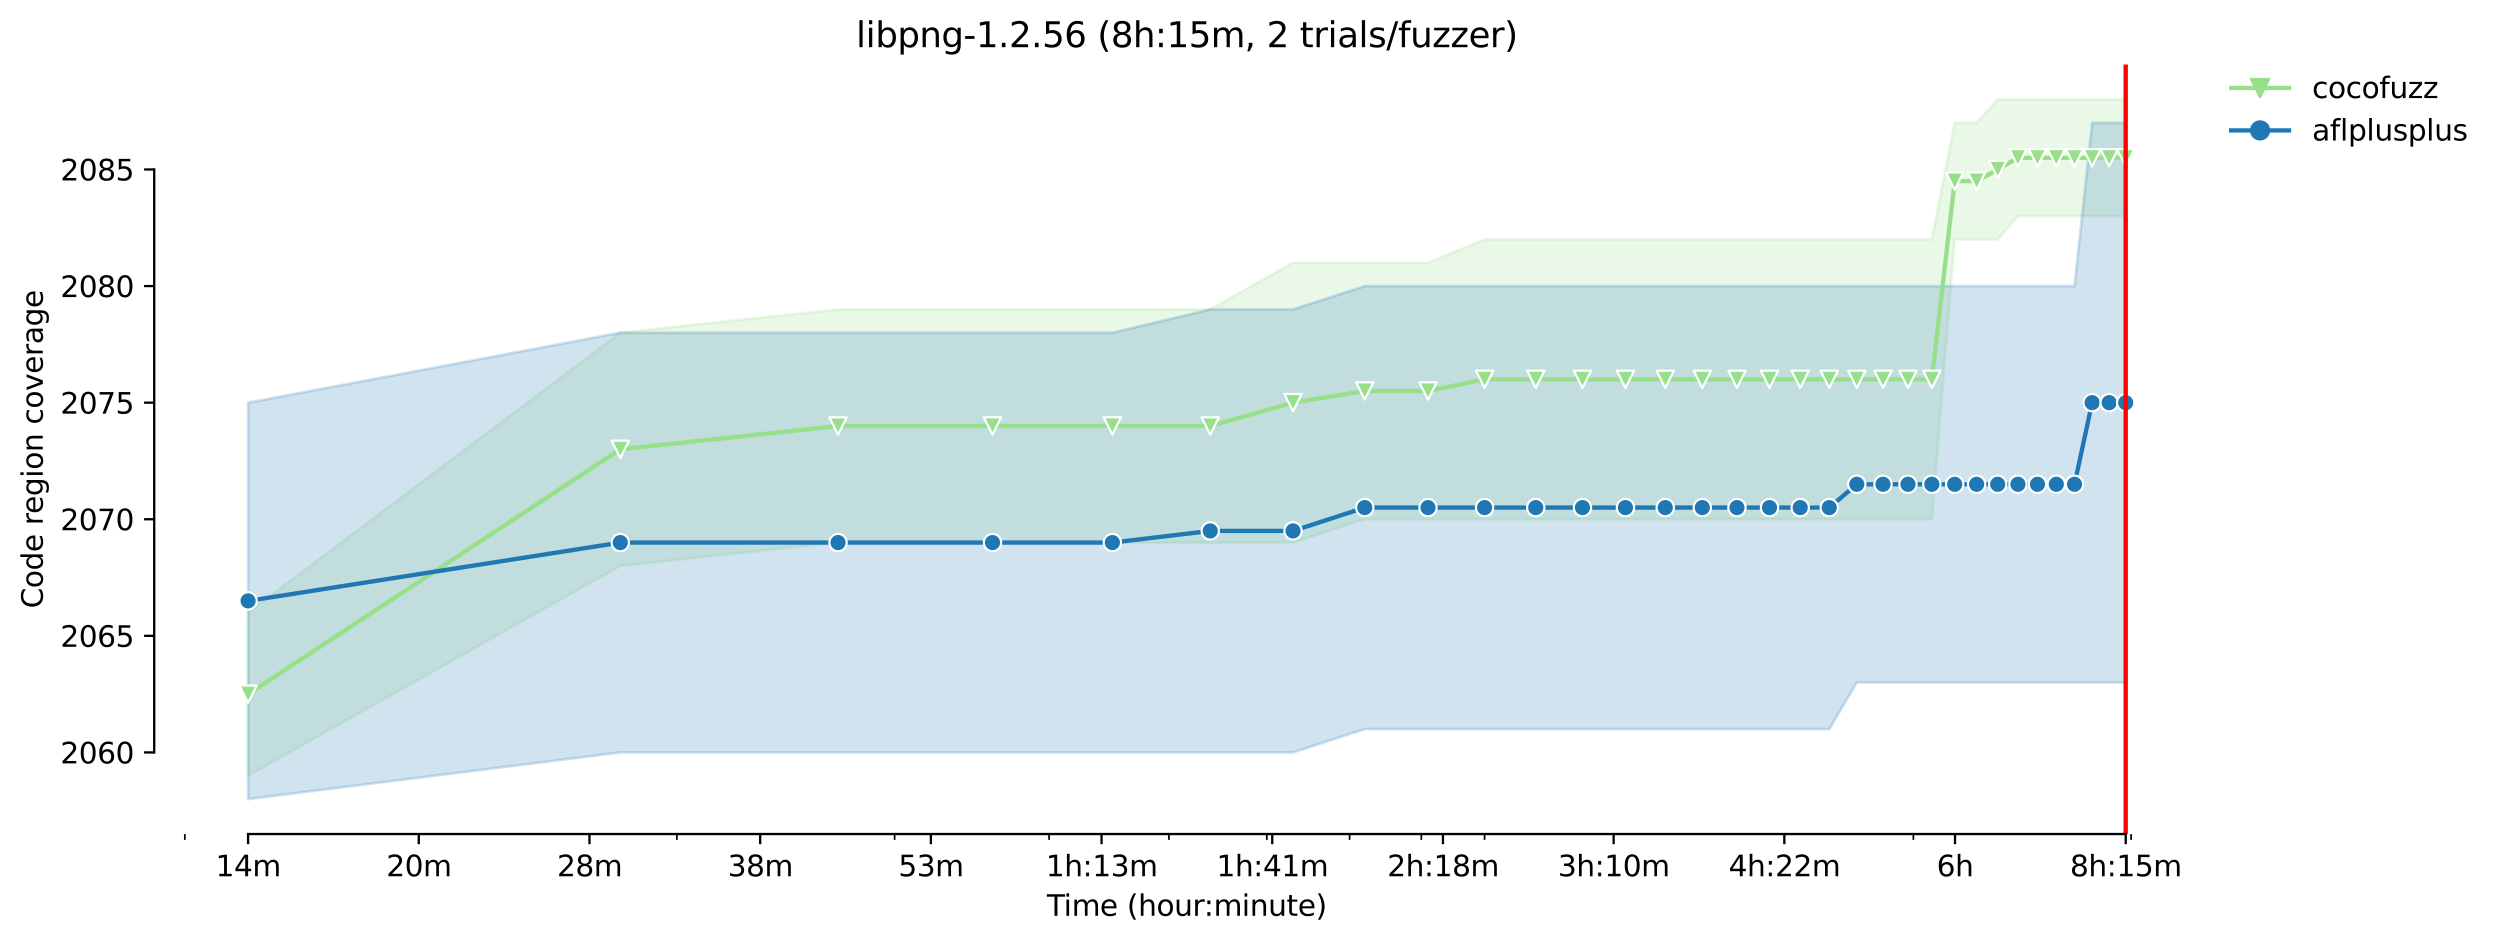 <?xml version="1.0" encoding="utf-8" standalone="no"?>
<!DOCTYPE svg PUBLIC "-//W3C//DTD SVG 1.1//EN"
  "http://www.w3.org/Graphics/SVG/1.1/DTD/svg11.dtd">
<svg height="325.986pt" version="1.1" viewBox="0 0 864.542 325.986" width="864.542pt" xmlns="http://www.w3.org/2000/svg" xmlns:xlink="http://www.w3.org/1999/xlink">
 <defs>
  <style type="text/css">*{stroke-linecap:butt;stroke-linejoin:round;}</style>
 </defs>
 <g id="figure_1">
  <g id="patch_1">
   <path d="M 0 325.986 
L 864.542 325.986 
L 864.542 0 
L 0 0 
z
" style="fill:#ffffff;"/>
  </g>
  <g id="axes_1">
   <g id="patch_2">
    <path d="M 53.328 288.43 
L 767.568 288.43 
L 767.568 22.318 
L 53.328 22.318 
z
" style="fill:#ffffff;"/>
   </g>
   <g id="PolyCollection_1">
    <defs>
     <path d="M 85.794 -114.164 
L 85.794 -57.716 
L 214.513 -130.292 
L 289.808 -138.356 
L 343.231 -138.356 
L 384.67 -138.356 
L 418.527 -138.356 
L 447.153 -138.356 
L 471.95 -146.42 
L 493.823 -146.42 
L 513.389 -146.42 
L 531.088 -146.42 
L 547.246 -146.42 
L 562.11 -146.42 
L 575.872 -146.42 
L 588.684 -146.42 
L 600.669 -146.42 
L 611.927 -146.42 
L 622.542 -146.42 
L 632.582 -146.42 
L 642.108 -146.42 
L 651.168 -146.42 
L 659.807 -146.42 
L 668.062 -146.42 
L 675.965 -243.188 
L 683.546 -243.188 
L 690.829 -243.188 
L 697.838 -251.252 
L 704.591 -251.252 
L 711.108 -251.252 
L 717.403 -251.252 
L 723.493 -251.252 
L 729.388 -251.252 
L 735.103 -251.252 
L 735.103 -291.572 
L 735.103 -291.572 
L 729.388 -291.572 
L 723.493 -291.572 
L 717.403 -291.572 
L 711.108 -291.572 
L 704.591 -291.572 
L 697.838 -291.572 
L 690.829 -291.572 
L 683.546 -283.508 
L 675.965 -283.508 
L 668.062 -243.188 
L 659.807 -243.188 
L 651.168 -243.188 
L 642.108 -243.188 
L 632.582 -243.188 
L 622.542 -243.188 
L 611.927 -243.188 
L 600.669 -243.188 
L 588.684 -243.188 
L 575.872 -243.188 
L 562.11 -243.188 
L 547.246 -243.188 
L 531.088 -243.188 
L 513.389 -243.188 
L 493.823 -235.124 
L 471.95 -235.124 
L 447.153 -235.124 
L 418.527 -218.996 
L 384.67 -218.996 
L 343.231 -218.996 
L 289.808 -218.996 
L 214.513 -210.932 
L 85.794 -114.164 
z
" id="md23a51a4b1" style="stroke:#98df8a;stroke-opacity:0.2;"/>
    </defs>
    <g clip-path="url(#p4fa7acc2ae)">
     <use style="fill:#98df8a;fill-opacity:0.2;stroke:#98df8a;stroke-opacity:0.2;" x="0" xlink:href="#md23a51a4b1" y="325.986"/>
    </g>
   </g>
   <g id="PolyCollection_2">
    <defs>
     <path d="M 85.794 -186.74 
L 85.794 -49.652 
L 214.513 -65.78 
L 289.808 -65.78 
L 343.231 -65.78 
L 384.67 -65.78 
L 418.527 -65.78 
L 447.153 -65.78 
L 471.95 -73.844 
L 493.823 -73.844 
L 513.389 -73.844 
L 531.088 -73.844 
L 547.246 -73.844 
L 562.11 -73.844 
L 575.872 -73.844 
L 588.684 -73.844 
L 600.669 -73.844 
L 611.927 -73.844 
L 622.542 -73.844 
L 632.582 -73.844 
L 642.108 -89.972 
L 651.168 -89.972 
L 659.807 -89.972 
L 668.062 -89.972 
L 675.965 -89.972 
L 683.546 -89.972 
L 690.829 -89.972 
L 697.838 -89.972 
L 704.591 -89.972 
L 711.108 -89.972 
L 717.403 -89.972 
L 723.493 -89.972 
L 729.388 -89.972 
L 735.103 -89.972 
L 735.103 -283.508 
L 735.103 -283.508 
L 729.388 -283.508 
L 723.493 -283.508 
L 717.403 -227.06 
L 711.108 -227.06 
L 704.591 -227.06 
L 697.838 -227.06 
L 690.829 -227.06 
L 683.546 -227.06 
L 675.965 -227.06 
L 668.062 -227.06 
L 659.807 -227.06 
L 651.168 -227.06 
L 642.108 -227.06 
L 632.582 -227.06 
L 622.542 -227.06 
L 611.927 -227.06 
L 600.669 -227.06 
L 588.684 -227.06 
L 575.872 -227.06 
L 562.11 -227.06 
L 547.246 -227.06 
L 531.088 -227.06 
L 513.389 -227.06 
L 493.823 -227.06 
L 471.95 -227.06 
L 447.153 -218.996 
L 418.527 -218.996 
L 384.67 -210.932 
L 343.231 -210.932 
L 289.808 -210.932 
L 214.513 -210.932 
L 85.794 -186.74 
z
" id="mbd2e41eb42" style="stroke:#1f77b4;stroke-opacity:0.2;"/>
    </defs>
    <g clip-path="url(#p4fa7acc2ae)">
     <use style="fill:#1f77b4;fill-opacity:0.2;stroke:#1f77b4;stroke-opacity:0.2;" x="0" xlink:href="#mbd2e41eb42" y="325.986"/>
    </g>
   </g>
   <g id="matplotlib.axis_1">
    <g id="xtick_1">
     <g id="line2d_1">
      <defs>
       <path d="M 0 0 
L 0 3.5 
" id="m87f5455e2f" style="stroke:#000000;stroke-width:0.8;"/>
      </defs>
      <g>
       <use style="stroke:#000000;stroke-width:0.8;" x="85.794" xlink:href="#m87f5455e2f" y="288.43"/>
      </g>
     </g>
     <g id="text_1">
      <!-- 14m -->
      <g transform="translate(74.561 303.029)scale(0.1 -0.1)">
       <defs>
        <path d="M 794 531 
L 1825 531 
L 1825 4091 
L 703 3866 
L 703 4441 
L 1819 4666 
L 2450 4666 
L 2450 531 
L 3481 531 
L 3481 0 
L 794 0 
L 794 531 
z
" id="DejaVuSans-31" transform="scale(0.016)"/>
        <path d="M 2419 4116 
L 825 1625 
L 2419 1625 
L 2419 4116 
z
M 2253 4666 
L 3047 4666 
L 3047 1625 
L 3713 1625 
L 3713 1100 
L 3047 1100 
L 3047 0 
L 2419 0 
L 2419 1100 
L 313 1100 
L 313 1709 
L 2253 4666 
z
" id="DejaVuSans-34" transform="scale(0.016)"/>
        <path d="M 3328 2828 
Q 3544 3216 3844 3400 
Q 4144 3584 4550 3584 
Q 5097 3584 5394 3201 
Q 5691 2819 5691 2113 
L 5691 0 
L 5113 0 
L 5113 2094 
Q 5113 2597 4934 2840 
Q 4756 3084 4391 3084 
Q 3944 3084 3684 2787 
Q 3425 2491 3425 1978 
L 3425 0 
L 2847 0 
L 2847 2094 
Q 2847 2600 2669 2842 
Q 2491 3084 2119 3084 
Q 1678 3084 1418 2786 
Q 1159 2488 1159 1978 
L 1159 0 
L 581 0 
L 581 3500 
L 1159 3500 
L 1159 2956 
Q 1356 3278 1631 3431 
Q 1906 3584 2284 3584 
Q 2666 3584 2933 3390 
Q 3200 3197 3328 2828 
z
" id="DejaVuSans-6d" transform="scale(0.016)"/>
       </defs>
       <use xlink:href="#DejaVuSans-31"/>
       <use x="63.623" xlink:href="#DejaVuSans-34"/>
       <use x="127.246" xlink:href="#DejaVuSans-6d"/>
      </g>
     </g>
    </g>
    <g id="xtick_2">
     <g id="line2d_2">
      <g>
       <use style="stroke:#000000;stroke-width:0.8;" x="144.822" xlink:href="#m87f5455e2f" y="288.43"/>
      </g>
     </g>
     <g id="text_2">
      <!-- 20m -->
      <g transform="translate(133.589 303.029)scale(0.1 -0.1)">
       <defs>
        <path d="M 1228 531 
L 3431 531 
L 3431 0 
L 469 0 
L 469 531 
Q 828 903 1448 1529 
Q 2069 2156 2228 2338 
Q 2531 2678 2651 2914 
Q 2772 3150 2772 3378 
Q 2772 3750 2511 3984 
Q 2250 4219 1831 4219 
Q 1534 4219 1204 4116 
Q 875 4013 500 3803 
L 500 4441 
Q 881 4594 1212 4672 
Q 1544 4750 1819 4750 
Q 2544 4750 2975 4387 
Q 3406 4025 3406 3419 
Q 3406 3131 3298 2873 
Q 3191 2616 2906 2266 
Q 2828 2175 2409 1742 
Q 1991 1309 1228 531 
z
" id="DejaVuSans-32" transform="scale(0.016)"/>
        <path d="M 2034 4250 
Q 1547 4250 1301 3770 
Q 1056 3291 1056 2328 
Q 1056 1369 1301 889 
Q 1547 409 2034 409 
Q 2525 409 2770 889 
Q 3016 1369 3016 2328 
Q 3016 3291 2770 3770 
Q 2525 4250 2034 4250 
z
M 2034 4750 
Q 2819 4750 3233 4129 
Q 3647 3509 3647 2328 
Q 3647 1150 3233 529 
Q 2819 -91 2034 -91 
Q 1250 -91 836 529 
Q 422 1150 422 2328 
Q 422 3509 836 4129 
Q 1250 4750 2034 4750 
z
" id="DejaVuSans-30" transform="scale(0.016)"/>
       </defs>
       <use xlink:href="#DejaVuSans-32"/>
       <use x="63.623" xlink:href="#DejaVuSans-30"/>
       <use x="127.246" xlink:href="#DejaVuSans-6d"/>
      </g>
     </g>
    </g>
    <g id="xtick_3">
     <g id="line2d_3">
      <g>
       <use style="stroke:#000000;stroke-width:0.8;" x="203.851" xlink:href="#m87f5455e2f" y="288.43"/>
      </g>
     </g>
     <g id="text_3">
      <!-- 28m -->
      <g transform="translate(192.618 303.029)scale(0.1 -0.1)">
       <defs>
        <path d="M 2034 2216 
Q 1584 2216 1326 1975 
Q 1069 1734 1069 1313 
Q 1069 891 1326 650 
Q 1584 409 2034 409 
Q 2484 409 2743 651 
Q 3003 894 3003 1313 
Q 3003 1734 2745 1975 
Q 2488 2216 2034 2216 
z
M 1403 2484 
Q 997 2584 770 2862 
Q 544 3141 544 3541 
Q 544 4100 942 4425 
Q 1341 4750 2034 4750 
Q 2731 4750 3128 4425 
Q 3525 4100 3525 3541 
Q 3525 3141 3298 2862 
Q 3072 2584 2669 2484 
Q 3125 2378 3379 2068 
Q 3634 1759 3634 1313 
Q 3634 634 3220 271 
Q 2806 -91 2034 -91 
Q 1263 -91 848 271 
Q 434 634 434 1313 
Q 434 1759 690 2068 
Q 947 2378 1403 2484 
z
M 1172 3481 
Q 1172 3119 1398 2916 
Q 1625 2713 2034 2713 
Q 2441 2713 2670 2916 
Q 2900 3119 2900 3481 
Q 2900 3844 2670 4047 
Q 2441 4250 2034 4250 
Q 1625 4250 1398 4047 
Q 1172 3844 1172 3481 
z
" id="DejaVuSans-38" transform="scale(0.016)"/>
       </defs>
       <use xlink:href="#DejaVuSans-32"/>
       <use x="63.623" xlink:href="#DejaVuSans-38"/>
       <use x="127.246" xlink:href="#DejaVuSans-6d"/>
      </g>
     </g>
    </g>
    <g id="xtick_4">
     <g id="line2d_4">
      <g>
       <use style="stroke:#000000;stroke-width:0.8;" x="262.88" xlink:href="#m87f5455e2f" y="288.43"/>
      </g>
     </g>
     <g id="text_4">
      <!-- 38m -->
      <g transform="translate(251.647 303.029)scale(0.1 -0.1)">
       <defs>
        <path d="M 2597 2516 
Q 3050 2419 3304 2112 
Q 3559 1806 3559 1356 
Q 3559 666 3084 287 
Q 2609 -91 1734 -91 
Q 1441 -91 1130 -33 
Q 819 25 488 141 
L 488 750 
Q 750 597 1062 519 
Q 1375 441 1716 441 
Q 2309 441 2620 675 
Q 2931 909 2931 1356 
Q 2931 1769 2642 2001 
Q 2353 2234 1838 2234 
L 1294 2234 
L 1294 2753 
L 1863 2753 
Q 2328 2753 2575 2939 
Q 2822 3125 2822 3475 
Q 2822 3834 2567 4026 
Q 2313 4219 1838 4219 
Q 1578 4219 1281 4162 
Q 984 4106 628 3988 
L 628 4550 
Q 988 4650 1302 4700 
Q 1616 4750 1894 4750 
Q 2613 4750 3031 4423 
Q 3450 4097 3450 3541 
Q 3450 3153 3228 2886 
Q 3006 2619 2597 2516 
z
" id="DejaVuSans-33" transform="scale(0.016)"/>
       </defs>
       <use xlink:href="#DejaVuSans-33"/>
       <use x="63.623" xlink:href="#DejaVuSans-38"/>
       <use x="127.246" xlink:href="#DejaVuSans-6d"/>
      </g>
     </g>
    </g>
    <g id="xtick_5">
     <g id="line2d_5">
      <g>
       <use style="stroke:#000000;stroke-width:0.8;" x="321.908" xlink:href="#m87f5455e2f" y="288.43"/>
      </g>
     </g>
     <g id="text_5">
      <!-- 53m -->
      <g transform="translate(310.675 303.029)scale(0.1 -0.1)">
       <defs>
        <path d="M 691 4666 
L 3169 4666 
L 3169 4134 
L 1269 4134 
L 1269 2991 
Q 1406 3038 1543 3061 
Q 1681 3084 1819 3084 
Q 2600 3084 3056 2656 
Q 3513 2228 3513 1497 
Q 3513 744 3044 326 
Q 2575 -91 1722 -91 
Q 1428 -91 1123 -41 
Q 819 9 494 109 
L 494 744 
Q 775 591 1075 516 
Q 1375 441 1709 441 
Q 2250 441 2565 725 
Q 2881 1009 2881 1497 
Q 2881 1984 2565 2268 
Q 2250 2553 1709 2553 
Q 1456 2553 1204 2497 
Q 953 2441 691 2322 
L 691 4666 
z
" id="DejaVuSans-35" transform="scale(0.016)"/>
       </defs>
       <use xlink:href="#DejaVuSans-35"/>
       <use x="63.623" xlink:href="#DejaVuSans-33"/>
       <use x="127.246" xlink:href="#DejaVuSans-6d"/>
      </g>
     </g>
    </g>
    <g id="xtick_6">
     <g id="line2d_6">
      <g>
       <use style="stroke:#000000;stroke-width:0.8;" x="380.937" xlink:href="#m87f5455e2f" y="288.43"/>
      </g>
     </g>
     <g id="text_6">
      <!-- 1h:13m -->
      <g transform="translate(361.67 303.029)scale(0.1 -0.1)">
       <defs>
        <path d="M 3513 2113 
L 3513 0 
L 2938 0 
L 2938 2094 
Q 2938 2591 2744 2837 
Q 2550 3084 2163 3084 
Q 1697 3084 1428 2787 
Q 1159 2491 1159 1978 
L 1159 0 
L 581 0 
L 581 4863 
L 1159 4863 
L 1159 2956 
Q 1366 3272 1645 3428 
Q 1925 3584 2291 3584 
Q 2894 3584 3203 3211 
Q 3513 2838 3513 2113 
z
" id="DejaVuSans-68" transform="scale(0.016)"/>
        <path d="M 750 794 
L 1409 794 
L 1409 0 
L 750 0 
L 750 794 
z
M 750 3309 
L 1409 3309 
L 1409 2516 
L 750 2516 
L 750 3309 
z
" id="DejaVuSans-3a" transform="scale(0.016)"/>
       </defs>
       <use xlink:href="#DejaVuSans-31"/>
       <use x="63.623" xlink:href="#DejaVuSans-68"/>
       <use x="127.002" xlink:href="#DejaVuSans-3a"/>
       <use x="160.693" xlink:href="#DejaVuSans-31"/>
       <use x="224.316" xlink:href="#DejaVuSans-33"/>
       <use x="287.939" xlink:href="#DejaVuSans-6d"/>
      </g>
     </g>
    </g>
    <g id="xtick_7">
     <g id="line2d_7">
      <g>
       <use style="stroke:#000000;stroke-width:0.8;" x="439.966" xlink:href="#m87f5455e2f" y="288.43"/>
      </g>
     </g>
     <g id="text_7">
      <!-- 1h:41m -->
      <g transform="translate(420.698 303.029)scale(0.1 -0.1)">
       <use xlink:href="#DejaVuSans-31"/>
       <use x="63.623" xlink:href="#DejaVuSans-68"/>
       <use x="127.002" xlink:href="#DejaVuSans-3a"/>
       <use x="160.693" xlink:href="#DejaVuSans-34"/>
       <use x="224.316" xlink:href="#DejaVuSans-31"/>
       <use x="287.939" xlink:href="#DejaVuSans-6d"/>
      </g>
     </g>
    </g>
    <g id="xtick_8">
     <g id="line2d_8">
      <g>
       <use style="stroke:#000000;stroke-width:0.8;" x="498.994" xlink:href="#m87f5455e2f" y="288.43"/>
      </g>
     </g>
     <g id="text_8">
      <!-- 2h:18m -->
      <g transform="translate(479.727 303.029)scale(0.1 -0.1)">
       <use xlink:href="#DejaVuSans-32"/>
       <use x="63.623" xlink:href="#DejaVuSans-68"/>
       <use x="127.002" xlink:href="#DejaVuSans-3a"/>
       <use x="160.693" xlink:href="#DejaVuSans-31"/>
       <use x="224.316" xlink:href="#DejaVuSans-38"/>
       <use x="287.939" xlink:href="#DejaVuSans-6d"/>
      </g>
     </g>
    </g>
    <g id="xtick_9">
     <g id="line2d_9">
      <g>
       <use style="stroke:#000000;stroke-width:0.8;" x="558.023" xlink:href="#m87f5455e2f" y="288.43"/>
      </g>
     </g>
     <g id="text_9">
      <!-- 3h:10m -->
      <g transform="translate(538.756 303.029)scale(0.1 -0.1)">
       <use xlink:href="#DejaVuSans-33"/>
       <use x="63.623" xlink:href="#DejaVuSans-68"/>
       <use x="127.002" xlink:href="#DejaVuSans-3a"/>
       <use x="160.693" xlink:href="#DejaVuSans-31"/>
       <use x="224.316" xlink:href="#DejaVuSans-30"/>
       <use x="287.939" xlink:href="#DejaVuSans-6d"/>
      </g>
     </g>
    </g>
    <g id="xtick_10">
     <g id="line2d_10">
      <g>
       <use style="stroke:#000000;stroke-width:0.8;" x="617.052" xlink:href="#m87f5455e2f" y="288.43"/>
      </g>
     </g>
     <g id="text_10">
      <!-- 4h:22m -->
      <g transform="translate(597.784 303.029)scale(0.1 -0.1)">
       <use xlink:href="#DejaVuSans-34"/>
       <use x="63.623" xlink:href="#DejaVuSans-68"/>
       <use x="127.002" xlink:href="#DejaVuSans-3a"/>
       <use x="160.693" xlink:href="#DejaVuSans-32"/>
       <use x="224.316" xlink:href="#DejaVuSans-32"/>
       <use x="287.939" xlink:href="#DejaVuSans-6d"/>
      </g>
     </g>
    </g>
    <g id="xtick_11">
     <g id="line2d_11">
      <g>
       <use style="stroke:#000000;stroke-width:0.8;" x="676.08" xlink:href="#m87f5455e2f" y="288.43"/>
      </g>
     </g>
     <g id="text_11">
      <!-- 6h -->
      <g transform="translate(669.73 303.029)scale(0.1 -0.1)">
       <defs>
        <path d="M 2113 2584 
Q 1688 2584 1439 2293 
Q 1191 2003 1191 1497 
Q 1191 994 1439 701 
Q 1688 409 2113 409 
Q 2538 409 2786 701 
Q 3034 994 3034 1497 
Q 3034 2003 2786 2293 
Q 2538 2584 2113 2584 
z
M 3366 4563 
L 3366 3988 
Q 3128 4100 2886 4159 
Q 2644 4219 2406 4219 
Q 1781 4219 1451 3797 
Q 1122 3375 1075 2522 
Q 1259 2794 1537 2939 
Q 1816 3084 2150 3084 
Q 2853 3084 3261 2657 
Q 3669 2231 3669 1497 
Q 3669 778 3244 343 
Q 2819 -91 2113 -91 
Q 1303 -91 875 529 
Q 447 1150 447 2328 
Q 447 3434 972 4092 
Q 1497 4750 2381 4750 
Q 2619 4750 2861 4703 
Q 3103 4656 3366 4563 
z
" id="DejaVuSans-36" transform="scale(0.016)"/>
       </defs>
       <use xlink:href="#DejaVuSans-36"/>
       <use x="63.623" xlink:href="#DejaVuSans-68"/>
      </g>
     </g>
    </g>
    <g id="xtick_12">
     <g id="line2d_12">
      <g>
       <use style="stroke:#000000;stroke-width:0.8;" x="735.109" xlink:href="#m87f5455e2f" y="288.43"/>
      </g>
     </g>
     <g id="text_12">
      <!-- 8h:15m -->
      <g transform="translate(715.842 303.029)scale(0.1 -0.1)">
       <use xlink:href="#DejaVuSans-38"/>
       <use x="63.623" xlink:href="#DejaVuSans-68"/>
       <use x="127.002" xlink:href="#DejaVuSans-3a"/>
       <use x="160.693" xlink:href="#DejaVuSans-31"/>
       <use x="224.316" xlink:href="#DejaVuSans-35"/>
       <use x="287.939" xlink:href="#DejaVuSans-6d"/>
      </g>
     </g>
    </g>
    <g id="xtick_13">
     <g id="line2d_13">
      <defs>
       <path d="M 0 0 
L 0 2 
" id="m8e99a8e558" style="stroke:#000000;stroke-width:0.6;"/>
      </defs>
      <g>
       <use style="stroke:#000000;stroke-width:0.6;" x="63.921" xlink:href="#m8e99a8e558" y="288.43"/>
      </g>
     </g>
    </g>
    <g id="xtick_14">
     <g id="line2d_14">
      <g>
       <use style="stroke:#000000;stroke-width:0.6;" x="234.078" xlink:href="#m8e99a8e558" y="288.43"/>
      </g>
     </g>
    </g>
    <g id="xtick_15">
     <g id="line2d_15">
      <g>
       <use style="stroke:#000000;stroke-width:0.6;" x="309.374" xlink:href="#m8e99a8e558" y="288.43"/>
      </g>
     </g>
    </g>
    <g id="xtick_16">
     <g id="line2d_16">
      <g>
       <use style="stroke:#000000;stroke-width:0.6;" x="362.797" xlink:href="#m8e99a8e558" y="288.43"/>
      </g>
     </g>
    </g>
    <g id="xtick_17">
     <g id="line2d_17">
      <g>
       <use style="stroke:#000000;stroke-width:0.6;" x="404.235" xlink:href="#m8e99a8e558" y="288.43"/>
      </g>
     </g>
    </g>
    <g id="xtick_18">
     <g id="line2d_18">
      <g>
       <use style="stroke:#000000;stroke-width:0.6;" x="438.093" xlink:href="#m8e99a8e558" y="288.43"/>
      </g>
     </g>
    </g>
    <g id="xtick_19">
     <g id="line2d_19">
      <g>
       <use style="stroke:#000000;stroke-width:0.6;" x="466.719" xlink:href="#m8e99a8e558" y="288.43"/>
      </g>
     </g>
    </g>
    <g id="xtick_20">
     <g id="line2d_20">
      <g>
       <use style="stroke:#000000;stroke-width:0.6;" x="491.516" xlink:href="#m8e99a8e558" y="288.43"/>
      </g>
     </g>
    </g>
    <g id="xtick_21">
     <g id="line2d_21">
      <g>
       <use style="stroke:#000000;stroke-width:0.6;" x="513.389" xlink:href="#m8e99a8e558" y="288.43"/>
      </g>
     </g>
    </g>
    <g id="xtick_22">
     <g id="line2d_22">
      <g>
       <use style="stroke:#000000;stroke-width:0.6;" x="661.673" xlink:href="#m8e99a8e558" y="288.43"/>
      </g>
     </g>
    </g>
    <g id="xtick_23">
     <g id="line2d_23">
      <g>
       <use style="stroke:#000000;stroke-width:0.6;" x="736.969" xlink:href="#m8e99a8e558" y="288.43"/>
      </g>
     </g>
    </g>
    <g id="text_13">
     <!-- Time (hour:minute) -->
     <g transform="translate(362.041 316.707)scale(0.1 -0.1)">
      <defs>
       <path d="M -19 4666 
L 3928 4666 
L 3928 4134 
L 2272 4134 
L 2272 0 
L 1638 0 
L 1638 4134 
L -19 4134 
L -19 4666 
z
" id="DejaVuSans-54" transform="scale(0.016)"/>
       <path d="M 603 3500 
L 1178 3500 
L 1178 0 
L 603 0 
L 603 3500 
z
M 603 4863 
L 1178 4863 
L 1178 4134 
L 603 4134 
L 603 4863 
z
" id="DejaVuSans-69" transform="scale(0.016)"/>
       <path d="M 3597 1894 
L 3597 1613 
L 953 1613 
Q 991 1019 1311 708 
Q 1631 397 2203 397 
Q 2534 397 2845 478 
Q 3156 559 3463 722 
L 3463 178 
Q 3153 47 2828 -22 
Q 2503 -91 2169 -91 
Q 1331 -91 842 396 
Q 353 884 353 1716 
Q 353 2575 817 3079 
Q 1281 3584 2069 3584 
Q 2775 3584 3186 3129 
Q 3597 2675 3597 1894 
z
M 3022 2063 
Q 3016 2534 2758 2815 
Q 2500 3097 2075 3097 
Q 1594 3097 1305 2825 
Q 1016 2553 972 2059 
L 3022 2063 
z
" id="DejaVuSans-65" transform="scale(0.016)"/>
       <path id="DejaVuSans-20" transform="scale(0.016)"/>
       <path d="M 1984 4856 
Q 1566 4138 1362 3434 
Q 1159 2731 1159 2009 
Q 1159 1288 1364 580 
Q 1569 -128 1984 -844 
L 1484 -844 
Q 1016 -109 783 600 
Q 550 1309 550 2009 
Q 550 2706 781 3412 
Q 1013 4119 1484 4856 
L 1984 4856 
z
" id="DejaVuSans-28" transform="scale(0.016)"/>
       <path d="M 1959 3097 
Q 1497 3097 1228 2736 
Q 959 2375 959 1747 
Q 959 1119 1226 758 
Q 1494 397 1959 397 
Q 2419 397 2687 759 
Q 2956 1122 2956 1747 
Q 2956 2369 2687 2733 
Q 2419 3097 1959 3097 
z
M 1959 3584 
Q 2709 3584 3137 3096 
Q 3566 2609 3566 1747 
Q 3566 888 3137 398 
Q 2709 -91 1959 -91 
Q 1206 -91 779 398 
Q 353 888 353 1747 
Q 353 2609 779 3096 
Q 1206 3584 1959 3584 
z
" id="DejaVuSans-6f" transform="scale(0.016)"/>
       <path d="M 544 1381 
L 544 3500 
L 1119 3500 
L 1119 1403 
Q 1119 906 1312 657 
Q 1506 409 1894 409 
Q 2359 409 2629 706 
Q 2900 1003 2900 1516 
L 2900 3500 
L 3475 3500 
L 3475 0 
L 2900 0 
L 2900 538 
Q 2691 219 2414 64 
Q 2138 -91 1772 -91 
Q 1169 -91 856 284 
Q 544 659 544 1381 
z
M 1991 3584 
L 1991 3584 
z
" id="DejaVuSans-75" transform="scale(0.016)"/>
       <path d="M 2631 2963 
Q 2534 3019 2420 3045 
Q 2306 3072 2169 3072 
Q 1681 3072 1420 2755 
Q 1159 2438 1159 1844 
L 1159 0 
L 581 0 
L 581 3500 
L 1159 3500 
L 1159 2956 
Q 1341 3275 1631 3429 
Q 1922 3584 2338 3584 
Q 2397 3584 2469 3576 
Q 2541 3569 2628 3553 
L 2631 2963 
z
" id="DejaVuSans-72" transform="scale(0.016)"/>
       <path d="M 3513 2113 
L 3513 0 
L 2938 0 
L 2938 2094 
Q 2938 2591 2744 2837 
Q 2550 3084 2163 3084 
Q 1697 3084 1428 2787 
Q 1159 2491 1159 1978 
L 1159 0 
L 581 0 
L 581 3500 
L 1159 3500 
L 1159 2956 
Q 1366 3272 1645 3428 
Q 1925 3584 2291 3584 
Q 2894 3584 3203 3211 
Q 3513 2838 3513 2113 
z
" id="DejaVuSans-6e" transform="scale(0.016)"/>
       <path d="M 1172 4494 
L 1172 3500 
L 2356 3500 
L 2356 3053 
L 1172 3053 
L 1172 1153 
Q 1172 725 1289 603 
Q 1406 481 1766 481 
L 2356 481 
L 2356 0 
L 1766 0 
Q 1100 0 847 248 
Q 594 497 594 1153 
L 594 3053 
L 172 3053 
L 172 3500 
L 594 3500 
L 594 4494 
L 1172 4494 
z
" id="DejaVuSans-74" transform="scale(0.016)"/>
       <path d="M 513 4856 
L 1013 4856 
Q 1481 4119 1714 3412 
Q 1947 2706 1947 2009 
Q 1947 1309 1714 600 
Q 1481 -109 1013 -844 
L 513 -844 
Q 928 -128 1133 580 
Q 1338 1288 1338 2009 
Q 1338 2731 1133 3434 
Q 928 4138 513 4856 
z
" id="DejaVuSans-29" transform="scale(0.016)"/>
      </defs>
      <use xlink:href="#DejaVuSans-54"/>
      <use x="57.959" xlink:href="#DejaVuSans-69"/>
      <use x="85.742" xlink:href="#DejaVuSans-6d"/>
      <use x="183.154" xlink:href="#DejaVuSans-65"/>
      <use x="244.678" xlink:href="#DejaVuSans-20"/>
      <use x="276.465" xlink:href="#DejaVuSans-28"/>
      <use x="315.479" xlink:href="#DejaVuSans-68"/>
      <use x="378.857" xlink:href="#DejaVuSans-6f"/>
      <use x="440.039" xlink:href="#DejaVuSans-75"/>
      <use x="503.418" xlink:href="#DejaVuSans-72"/>
      <use x="542.781" xlink:href="#DejaVuSans-3a"/>
      <use x="576.473" xlink:href="#DejaVuSans-6d"/>
      <use x="673.885" xlink:href="#DejaVuSans-69"/>
      <use x="701.668" xlink:href="#DejaVuSans-6e"/>
      <use x="765.047" xlink:href="#DejaVuSans-75"/>
      <use x="828.426" xlink:href="#DejaVuSans-74"/>
      <use x="867.635" xlink:href="#DejaVuSans-65"/>
      <use x="929.158" xlink:href="#DejaVuSans-29"/>
     </g>
    </g>
   </g>
   <g id="matplotlib.axis_2">
    <g id="ytick_1">
     <g id="line2d_24">
      <defs>
       <path d="M 0 0 
L -3.5 0 
" id="m87b23cd09e" style="stroke:#000000;stroke-width:0.8;"/>
      </defs>
      <g>
       <use style="stroke:#000000;stroke-width:0.8;" x="53.328" xlink:href="#m87b23cd09e" y="260.206"/>
      </g>
     </g>
     <g id="text_14">
      <!-- 2060 -->
      <g transform="translate(20.878 264.005)scale(0.1 -0.1)">
       <use xlink:href="#DejaVuSans-32"/>
       <use x="63.623" xlink:href="#DejaVuSans-30"/>
       <use x="127.246" xlink:href="#DejaVuSans-36"/>
       <use x="190.869" xlink:href="#DejaVuSans-30"/>
      </g>
     </g>
    </g>
    <g id="ytick_2">
     <g id="line2d_25">
      <g>
       <use style="stroke:#000000;stroke-width:0.8;" x="53.328" xlink:href="#m87b23cd09e" y="219.886"/>
      </g>
     </g>
     <g id="text_15">
      <!-- 2065 -->
      <g transform="translate(20.878 223.685)scale(0.1 -0.1)">
       <use xlink:href="#DejaVuSans-32"/>
       <use x="63.623" xlink:href="#DejaVuSans-30"/>
       <use x="127.246" xlink:href="#DejaVuSans-36"/>
       <use x="190.869" xlink:href="#DejaVuSans-35"/>
      </g>
     </g>
    </g>
    <g id="ytick_3">
     <g id="line2d_26">
      <g>
       <use style="stroke:#000000;stroke-width:0.8;" x="53.328" xlink:href="#m87b23cd09e" y="179.566"/>
      </g>
     </g>
     <g id="text_16">
      <!-- 2070 -->
      <g transform="translate(20.878 183.365)scale(0.1 -0.1)">
       <defs>
        <path d="M 525 4666 
L 3525 4666 
L 3525 4397 
L 1831 0 
L 1172 0 
L 2766 4134 
L 525 4134 
L 525 4666 
z
" id="DejaVuSans-37" transform="scale(0.016)"/>
       </defs>
       <use xlink:href="#DejaVuSans-32"/>
       <use x="63.623" xlink:href="#DejaVuSans-30"/>
       <use x="127.246" xlink:href="#DejaVuSans-37"/>
       <use x="190.869" xlink:href="#DejaVuSans-30"/>
      </g>
     </g>
    </g>
    <g id="ytick_4">
     <g id="line2d_27">
      <g>
       <use style="stroke:#000000;stroke-width:0.8;" x="53.328" xlink:href="#m87b23cd09e" y="139.246"/>
      </g>
     </g>
     <g id="text_17">
      <!-- 2075 -->
      <g transform="translate(20.878 143.045)scale(0.1 -0.1)">
       <use xlink:href="#DejaVuSans-32"/>
       <use x="63.623" xlink:href="#DejaVuSans-30"/>
       <use x="127.246" xlink:href="#DejaVuSans-37"/>
       <use x="190.869" xlink:href="#DejaVuSans-35"/>
      </g>
     </g>
    </g>
    <g id="ytick_5">
     <g id="line2d_28">
      <g>
       <use style="stroke:#000000;stroke-width:0.8;" x="53.328" xlink:href="#m87b23cd09e" y="98.926"/>
      </g>
     </g>
     <g id="text_18">
      <!-- 2080 -->
      <g transform="translate(20.878 102.725)scale(0.1 -0.1)">
       <use xlink:href="#DejaVuSans-32"/>
       <use x="63.623" xlink:href="#DejaVuSans-30"/>
       <use x="127.246" xlink:href="#DejaVuSans-38"/>
       <use x="190.869" xlink:href="#DejaVuSans-30"/>
      </g>
     </g>
    </g>
    <g id="ytick_6">
     <g id="line2d_29">
      <g>
       <use style="stroke:#000000;stroke-width:0.8;" x="53.328" xlink:href="#m87b23cd09e" y="58.606"/>
      </g>
     </g>
     <g id="text_19">
      <!-- 2085 -->
      <g transform="translate(20.878 62.405)scale(0.1 -0.1)">
       <use xlink:href="#DejaVuSans-32"/>
       <use x="63.623" xlink:href="#DejaVuSans-30"/>
       <use x="127.246" xlink:href="#DejaVuSans-38"/>
       <use x="190.869" xlink:href="#DejaVuSans-35"/>
      </g>
     </g>
    </g>
    <g id="text_20">
     <!-- Code region coverage -->
     <g transform="translate(14.798 210.38)rotate(-90)scale(0.1 -0.1)">
      <defs>
       <path d="M 4122 4306 
L 4122 3641 
Q 3803 3938 3442 4084 
Q 3081 4231 2675 4231 
Q 1875 4231 1450 3742 
Q 1025 3253 1025 2328 
Q 1025 1406 1450 917 
Q 1875 428 2675 428 
Q 3081 428 3442 575 
Q 3803 722 4122 1019 
L 4122 359 
Q 3791 134 3420 21 
Q 3050 -91 2638 -91 
Q 1578 -91 968 557 
Q 359 1206 359 2328 
Q 359 3453 968 4101 
Q 1578 4750 2638 4750 
Q 3056 4750 3426 4639 
Q 3797 4528 4122 4306 
z
" id="DejaVuSans-43" transform="scale(0.016)"/>
       <path d="M 2906 2969 
L 2906 4863 
L 3481 4863 
L 3481 0 
L 2906 0 
L 2906 525 
Q 2725 213 2448 61 
Q 2172 -91 1784 -91 
Q 1150 -91 751 415 
Q 353 922 353 1747 
Q 353 2572 751 3078 
Q 1150 3584 1784 3584 
Q 2172 3584 2448 3432 
Q 2725 3281 2906 2969 
z
M 947 1747 
Q 947 1113 1208 752 
Q 1469 391 1925 391 
Q 2381 391 2643 752 
Q 2906 1113 2906 1747 
Q 2906 2381 2643 2742 
Q 2381 3103 1925 3103 
Q 1469 3103 1208 2742 
Q 947 2381 947 1747 
z
" id="DejaVuSans-64" transform="scale(0.016)"/>
       <path d="M 2906 1791 
Q 2906 2416 2648 2759 
Q 2391 3103 1925 3103 
Q 1463 3103 1205 2759 
Q 947 2416 947 1791 
Q 947 1169 1205 825 
Q 1463 481 1925 481 
Q 2391 481 2648 825 
Q 2906 1169 2906 1791 
z
M 3481 434 
Q 3481 -459 3084 -895 
Q 2688 -1331 1869 -1331 
Q 1566 -1331 1297 -1286 
Q 1028 -1241 775 -1147 
L 775 -588 
Q 1028 -725 1275 -790 
Q 1522 -856 1778 -856 
Q 2344 -856 2625 -561 
Q 2906 -266 2906 331 
L 2906 616 
Q 2728 306 2450 153 
Q 2172 0 1784 0 
Q 1141 0 747 490 
Q 353 981 353 1791 
Q 353 2603 747 3093 
Q 1141 3584 1784 3584 
Q 2172 3584 2450 3431 
Q 2728 3278 2906 2969 
L 2906 3500 
L 3481 3500 
L 3481 434 
z
" id="DejaVuSans-67" transform="scale(0.016)"/>
       <path d="M 3122 3366 
L 3122 2828 
Q 2878 2963 2633 3030 
Q 2388 3097 2138 3097 
Q 1578 3097 1268 2742 
Q 959 2388 959 1747 
Q 959 1106 1268 751 
Q 1578 397 2138 397 
Q 2388 397 2633 464 
Q 2878 531 3122 666 
L 3122 134 
Q 2881 22 2623 -34 
Q 2366 -91 2075 -91 
Q 1284 -91 818 406 
Q 353 903 353 1747 
Q 353 2603 823 3093 
Q 1294 3584 2113 3584 
Q 2378 3584 2631 3529 
Q 2884 3475 3122 3366 
z
" id="DejaVuSans-63" transform="scale(0.016)"/>
       <path d="M 191 3500 
L 800 3500 
L 1894 563 
L 2988 3500 
L 3597 3500 
L 2284 0 
L 1503 0 
L 191 3500 
z
" id="DejaVuSans-76" transform="scale(0.016)"/>
       <path d="M 2194 1759 
Q 1497 1759 1228 1600 
Q 959 1441 959 1056 
Q 959 750 1161 570 
Q 1363 391 1709 391 
Q 2188 391 2477 730 
Q 2766 1069 2766 1631 
L 2766 1759 
L 2194 1759 
z
M 3341 1997 
L 3341 0 
L 2766 0 
L 2766 531 
Q 2569 213 2275 61 
Q 1981 -91 1556 -91 
Q 1019 -91 701 211 
Q 384 513 384 1019 
Q 384 1609 779 1909 
Q 1175 2209 1959 2209 
L 2766 2209 
L 2766 2266 
Q 2766 2663 2505 2880 
Q 2244 3097 1772 3097 
Q 1472 3097 1187 3025 
Q 903 2953 641 2809 
L 641 3341 
Q 956 3463 1253 3523 
Q 1550 3584 1831 3584 
Q 2591 3584 2966 3190 
Q 3341 2797 3341 1997 
z
" id="DejaVuSans-61" transform="scale(0.016)"/>
      </defs>
      <use xlink:href="#DejaVuSans-43"/>
      <use x="69.824" xlink:href="#DejaVuSans-6f"/>
      <use x="131.006" xlink:href="#DejaVuSans-64"/>
      <use x="194.482" xlink:href="#DejaVuSans-65"/>
      <use x="256.006" xlink:href="#DejaVuSans-20"/>
      <use x="287.793" xlink:href="#DejaVuSans-72"/>
      <use x="326.656" xlink:href="#DejaVuSans-65"/>
      <use x="388.18" xlink:href="#DejaVuSans-67"/>
      <use x="451.656" xlink:href="#DejaVuSans-69"/>
      <use x="479.439" xlink:href="#DejaVuSans-6f"/>
      <use x="540.621" xlink:href="#DejaVuSans-6e"/>
      <use x="604" xlink:href="#DejaVuSans-20"/>
      <use x="635.787" xlink:href="#DejaVuSans-63"/>
      <use x="690.768" xlink:href="#DejaVuSans-6f"/>
      <use x="751.949" xlink:href="#DejaVuSans-76"/>
      <use x="811.129" xlink:href="#DejaVuSans-65"/>
      <use x="872.652" xlink:href="#DejaVuSans-72"/>
      <use x="913.766" xlink:href="#DejaVuSans-61"/>
      <use x="975.045" xlink:href="#DejaVuSans-67"/>
      <use x="1038.521" xlink:href="#DejaVuSans-65"/>
     </g>
    </g>
   </g>
   <g id="line2d_30">
    <path clip-path="url(#p4fa7acc2ae)" d="M 85.794 240.046 
L 214.513 155.374 
L 289.808 147.31 
L 343.231 147.31 
L 384.67 147.31 
L 418.527 147.31 
L 447.153 139.246 
L 471.95 135.214 
L 493.823 135.214 
L 513.389 131.182 
L 531.088 131.182 
L 547.246 131.182 
L 562.11 131.182 
L 575.872 131.182 
L 588.684 131.182 
L 600.669 131.182 
L 611.927 131.182 
L 622.542 131.182 
L 632.582 131.182 
L 642.108 131.182 
L 651.168 131.182 
L 659.807 131.182 
L 668.062 131.182 
L 675.965 62.638 
L 683.546 62.638 
L 690.829 58.606 
L 697.838 54.574 
L 704.591 54.574 
L 711.108 54.574 
L 717.403 54.574 
L 723.493 54.574 
L 729.388 54.574 
L 735.103 54.574 
" style="fill:none;stroke:#98df8a;stroke-linecap:square;stroke-width:1.5;"/>
    <defs>
     <path d="M -0 3 
L 3 -3 
L -3 -3 
z
" id="m2e3afcabcf" style="stroke:#ffffff;stroke-linejoin:miter;stroke-width:0.75;"/>
    </defs>
    <g clip-path="url(#p4fa7acc2ae)">
     <use style="fill:#98df8a;stroke:#ffffff;stroke-linejoin:miter;stroke-width:0.75;" x="85.794" xlink:href="#m2e3afcabcf" y="240.046"/>
     <use style="fill:#98df8a;stroke:#ffffff;stroke-linejoin:miter;stroke-width:0.75;" x="214.513" xlink:href="#m2e3afcabcf" y="155.374"/>
     <use style="fill:#98df8a;stroke:#ffffff;stroke-linejoin:miter;stroke-width:0.75;" x="289.808" xlink:href="#m2e3afcabcf" y="147.31"/>
     <use style="fill:#98df8a;stroke:#ffffff;stroke-linejoin:miter;stroke-width:0.75;" x="343.231" xlink:href="#m2e3afcabcf" y="147.31"/>
     <use style="fill:#98df8a;stroke:#ffffff;stroke-linejoin:miter;stroke-width:0.75;" x="384.67" xlink:href="#m2e3afcabcf" y="147.31"/>
     <use style="fill:#98df8a;stroke:#ffffff;stroke-linejoin:miter;stroke-width:0.75;" x="418.527" xlink:href="#m2e3afcabcf" y="147.31"/>
     <use style="fill:#98df8a;stroke:#ffffff;stroke-linejoin:miter;stroke-width:0.75;" x="447.153" xlink:href="#m2e3afcabcf" y="139.246"/>
     <use style="fill:#98df8a;stroke:#ffffff;stroke-linejoin:miter;stroke-width:0.75;" x="471.95" xlink:href="#m2e3afcabcf" y="135.214"/>
     <use style="fill:#98df8a;stroke:#ffffff;stroke-linejoin:miter;stroke-width:0.75;" x="493.823" xlink:href="#m2e3afcabcf" y="135.214"/>
     <use style="fill:#98df8a;stroke:#ffffff;stroke-linejoin:miter;stroke-width:0.75;" x="513.389" xlink:href="#m2e3afcabcf" y="131.182"/>
     <use style="fill:#98df8a;stroke:#ffffff;stroke-linejoin:miter;stroke-width:0.75;" x="531.088" xlink:href="#m2e3afcabcf" y="131.182"/>
     <use style="fill:#98df8a;stroke:#ffffff;stroke-linejoin:miter;stroke-width:0.75;" x="547.246" xlink:href="#m2e3afcabcf" y="131.182"/>
     <use style="fill:#98df8a;stroke:#ffffff;stroke-linejoin:miter;stroke-width:0.75;" x="562.11" xlink:href="#m2e3afcabcf" y="131.182"/>
     <use style="fill:#98df8a;stroke:#ffffff;stroke-linejoin:miter;stroke-width:0.75;" x="575.872" xlink:href="#m2e3afcabcf" y="131.182"/>
     <use style="fill:#98df8a;stroke:#ffffff;stroke-linejoin:miter;stroke-width:0.75;" x="588.684" xlink:href="#m2e3afcabcf" y="131.182"/>
     <use style="fill:#98df8a;stroke:#ffffff;stroke-linejoin:miter;stroke-width:0.75;" x="600.669" xlink:href="#m2e3afcabcf" y="131.182"/>
     <use style="fill:#98df8a;stroke:#ffffff;stroke-linejoin:miter;stroke-width:0.75;" x="611.927" xlink:href="#m2e3afcabcf" y="131.182"/>
     <use style="fill:#98df8a;stroke:#ffffff;stroke-linejoin:miter;stroke-width:0.75;" x="622.542" xlink:href="#m2e3afcabcf" y="131.182"/>
     <use style="fill:#98df8a;stroke:#ffffff;stroke-linejoin:miter;stroke-width:0.75;" x="632.582" xlink:href="#m2e3afcabcf" y="131.182"/>
     <use style="fill:#98df8a;stroke:#ffffff;stroke-linejoin:miter;stroke-width:0.75;" x="642.108" xlink:href="#m2e3afcabcf" y="131.182"/>
     <use style="fill:#98df8a;stroke:#ffffff;stroke-linejoin:miter;stroke-width:0.75;" x="651.168" xlink:href="#m2e3afcabcf" y="131.182"/>
     <use style="fill:#98df8a;stroke:#ffffff;stroke-linejoin:miter;stroke-width:0.75;" x="659.807" xlink:href="#m2e3afcabcf" y="131.182"/>
     <use style="fill:#98df8a;stroke:#ffffff;stroke-linejoin:miter;stroke-width:0.75;" x="668.062" xlink:href="#m2e3afcabcf" y="131.182"/>
     <use style="fill:#98df8a;stroke:#ffffff;stroke-linejoin:miter;stroke-width:0.75;" x="675.965" xlink:href="#m2e3afcabcf" y="62.638"/>
     <use style="fill:#98df8a;stroke:#ffffff;stroke-linejoin:miter;stroke-width:0.75;" x="683.546" xlink:href="#m2e3afcabcf" y="62.638"/>
     <use style="fill:#98df8a;stroke:#ffffff;stroke-linejoin:miter;stroke-width:0.75;" x="690.829" xlink:href="#m2e3afcabcf" y="58.606"/>
     <use style="fill:#98df8a;stroke:#ffffff;stroke-linejoin:miter;stroke-width:0.75;" x="697.838" xlink:href="#m2e3afcabcf" y="54.574"/>
     <use style="fill:#98df8a;stroke:#ffffff;stroke-linejoin:miter;stroke-width:0.75;" x="704.591" xlink:href="#m2e3afcabcf" y="54.574"/>
     <use style="fill:#98df8a;stroke:#ffffff;stroke-linejoin:miter;stroke-width:0.75;" x="711.108" xlink:href="#m2e3afcabcf" y="54.574"/>
     <use style="fill:#98df8a;stroke:#ffffff;stroke-linejoin:miter;stroke-width:0.75;" x="717.403" xlink:href="#m2e3afcabcf" y="54.574"/>
     <use style="fill:#98df8a;stroke:#ffffff;stroke-linejoin:miter;stroke-width:0.75;" x="723.493" xlink:href="#m2e3afcabcf" y="54.574"/>
     <use style="fill:#98df8a;stroke:#ffffff;stroke-linejoin:miter;stroke-width:0.75;" x="729.388" xlink:href="#m2e3afcabcf" y="54.574"/>
     <use style="fill:#98df8a;stroke:#ffffff;stroke-linejoin:miter;stroke-width:0.75;" x="735.103" xlink:href="#m2e3afcabcf" y="54.574"/>
    </g>
   </g>
   <g id="line2d_31">
    <path clip-path="url(#p4fa7acc2ae)" d="M 85.794 207.79 
L 214.513 187.63 
L 289.808 187.63 
L 343.231 187.63 
L 384.67 187.63 
L 418.527 183.598 
L 447.153 183.598 
L 471.95 175.534 
L 493.823 175.534 
L 513.389 175.534 
L 531.088 175.534 
L 547.246 175.534 
L 562.11 175.534 
L 575.872 175.534 
L 588.684 175.534 
L 600.669 175.534 
L 611.927 175.534 
L 622.542 175.534 
L 632.582 175.534 
L 642.108 167.47 
L 651.168 167.47 
L 659.807 167.47 
L 668.062 167.47 
L 675.965 167.47 
L 683.546 167.47 
L 690.829 167.47 
L 697.838 167.47 
L 704.591 167.47 
L 711.108 167.47 
L 717.403 167.47 
L 723.493 139.246 
L 729.388 139.246 
L 735.103 139.246 
" style="fill:none;stroke:#1f77b4;stroke-linecap:square;stroke-width:1.5;"/>
    <defs>
     <path d="M 0 3 
C 0.796 3 1.559 2.684 2.121 2.121 
C 2.684 1.559 3 0.796 3 0 
C 3 -0.796 2.684 -1.559 2.121 -2.121 
C 1.559 -2.684 0.796 -3 0 -3 
C -0.796 -3 -1.559 -2.684 -2.121 -2.121 
C -2.684 -1.559 -3 -0.796 -3 0 
C -3 0.796 -2.684 1.559 -2.121 2.121 
C -1.559 2.684 -0.796 3 0 3 
z
" id="md2cc7850c1" style="stroke:#ffffff;stroke-width:0.75;"/>
    </defs>
    <g clip-path="url(#p4fa7acc2ae)">
     <use style="fill:#1f77b4;stroke:#ffffff;stroke-width:0.75;" x="85.794" xlink:href="#md2cc7850c1" y="207.79"/>
     <use style="fill:#1f77b4;stroke:#ffffff;stroke-width:0.75;" x="214.513" xlink:href="#md2cc7850c1" y="187.63"/>
     <use style="fill:#1f77b4;stroke:#ffffff;stroke-width:0.75;" x="289.808" xlink:href="#md2cc7850c1" y="187.63"/>
     <use style="fill:#1f77b4;stroke:#ffffff;stroke-width:0.75;" x="343.231" xlink:href="#md2cc7850c1" y="187.63"/>
     <use style="fill:#1f77b4;stroke:#ffffff;stroke-width:0.75;" x="384.67" xlink:href="#md2cc7850c1" y="187.63"/>
     <use style="fill:#1f77b4;stroke:#ffffff;stroke-width:0.75;" x="418.527" xlink:href="#md2cc7850c1" y="183.598"/>
     <use style="fill:#1f77b4;stroke:#ffffff;stroke-width:0.75;" x="447.153" xlink:href="#md2cc7850c1" y="183.598"/>
     <use style="fill:#1f77b4;stroke:#ffffff;stroke-width:0.75;" x="471.95" xlink:href="#md2cc7850c1" y="175.534"/>
     <use style="fill:#1f77b4;stroke:#ffffff;stroke-width:0.75;" x="493.823" xlink:href="#md2cc7850c1" y="175.534"/>
     <use style="fill:#1f77b4;stroke:#ffffff;stroke-width:0.75;" x="513.389" xlink:href="#md2cc7850c1" y="175.534"/>
     <use style="fill:#1f77b4;stroke:#ffffff;stroke-width:0.75;" x="531.088" xlink:href="#md2cc7850c1" y="175.534"/>
     <use style="fill:#1f77b4;stroke:#ffffff;stroke-width:0.75;" x="547.246" xlink:href="#md2cc7850c1" y="175.534"/>
     <use style="fill:#1f77b4;stroke:#ffffff;stroke-width:0.75;" x="562.11" xlink:href="#md2cc7850c1" y="175.534"/>
     <use style="fill:#1f77b4;stroke:#ffffff;stroke-width:0.75;" x="575.872" xlink:href="#md2cc7850c1" y="175.534"/>
     <use style="fill:#1f77b4;stroke:#ffffff;stroke-width:0.75;" x="588.684" xlink:href="#md2cc7850c1" y="175.534"/>
     <use style="fill:#1f77b4;stroke:#ffffff;stroke-width:0.75;" x="600.669" xlink:href="#md2cc7850c1" y="175.534"/>
     <use style="fill:#1f77b4;stroke:#ffffff;stroke-width:0.75;" x="611.927" xlink:href="#md2cc7850c1" y="175.534"/>
     <use style="fill:#1f77b4;stroke:#ffffff;stroke-width:0.75;" x="622.542" xlink:href="#md2cc7850c1" y="175.534"/>
     <use style="fill:#1f77b4;stroke:#ffffff;stroke-width:0.75;" x="632.582" xlink:href="#md2cc7850c1" y="175.534"/>
     <use style="fill:#1f77b4;stroke:#ffffff;stroke-width:0.75;" x="642.108" xlink:href="#md2cc7850c1" y="167.47"/>
     <use style="fill:#1f77b4;stroke:#ffffff;stroke-width:0.75;" x="651.168" xlink:href="#md2cc7850c1" y="167.47"/>
     <use style="fill:#1f77b4;stroke:#ffffff;stroke-width:0.75;" x="659.807" xlink:href="#md2cc7850c1" y="167.47"/>
     <use style="fill:#1f77b4;stroke:#ffffff;stroke-width:0.75;" x="668.062" xlink:href="#md2cc7850c1" y="167.47"/>
     <use style="fill:#1f77b4;stroke:#ffffff;stroke-width:0.75;" x="675.965" xlink:href="#md2cc7850c1" y="167.47"/>
     <use style="fill:#1f77b4;stroke:#ffffff;stroke-width:0.75;" x="683.546" xlink:href="#md2cc7850c1" y="167.47"/>
     <use style="fill:#1f77b4;stroke:#ffffff;stroke-width:0.75;" x="690.829" xlink:href="#md2cc7850c1" y="167.47"/>
     <use style="fill:#1f77b4;stroke:#ffffff;stroke-width:0.75;" x="697.838" xlink:href="#md2cc7850c1" y="167.47"/>
     <use style="fill:#1f77b4;stroke:#ffffff;stroke-width:0.75;" x="704.591" xlink:href="#md2cc7850c1" y="167.47"/>
     <use style="fill:#1f77b4;stroke:#ffffff;stroke-width:0.75;" x="711.108" xlink:href="#md2cc7850c1" y="167.47"/>
     <use style="fill:#1f77b4;stroke:#ffffff;stroke-width:0.75;" x="717.403" xlink:href="#md2cc7850c1" y="167.47"/>
     <use style="fill:#1f77b4;stroke:#ffffff;stroke-width:0.75;" x="723.493" xlink:href="#md2cc7850c1" y="139.246"/>
     <use style="fill:#1f77b4;stroke:#ffffff;stroke-width:0.75;" x="729.388" xlink:href="#md2cc7850c1" y="139.246"/>
     <use style="fill:#1f77b4;stroke:#ffffff;stroke-width:0.75;" x="735.103" xlink:href="#md2cc7850c1" y="139.246"/>
    </g>
   </g>
   <g id="line2d_32"/>
   <g id="line2d_33"/>
   <g id="line2d_34">
    <path clip-path="url(#p4fa7acc2ae)" d="M 735.103 288.43 
L 735.103 22.318 
" style="fill:none;stroke:#ff0000;stroke-linecap:square;stroke-width:1.5;"/>
   </g>
   <g id="patch_3">
    <path d="M 53.328 260.206 
L 53.328 58.606 
" style="fill:none;stroke:#000000;stroke-linecap:square;stroke-linejoin:miter;stroke-width:0.8;"/>
   </g>
   <g id="patch_4">
    <path d="M 85.794 288.43 
L 735.109 288.43 
" style="fill:none;stroke:#000000;stroke-linecap:square;stroke-linejoin:miter;stroke-width:0.8;"/>
   </g>
   <g id="text_21">
    <!-- libpng-1.2.56 (8h:15m, 2 trials/fuzzer) -->
    <g transform="translate(296.041 16.318)scale(0.12 -0.12)">
     <defs>
      <path d="M 603 4863 
L 1178 4863 
L 1178 0 
L 603 0 
L 603 4863 
z
" id="DejaVuSans-6c" transform="scale(0.016)"/>
      <path d="M 3116 1747 
Q 3116 2381 2855 2742 
Q 2594 3103 2138 3103 
Q 1681 3103 1420 2742 
Q 1159 2381 1159 1747 
Q 1159 1113 1420 752 
Q 1681 391 2138 391 
Q 2594 391 2855 752 
Q 3116 1113 3116 1747 
z
M 1159 2969 
Q 1341 3281 1617 3432 
Q 1894 3584 2278 3584 
Q 2916 3584 3314 3078 
Q 3713 2572 3713 1747 
Q 3713 922 3314 415 
Q 2916 -91 2278 -91 
Q 1894 -91 1617 61 
Q 1341 213 1159 525 
L 1159 0 
L 581 0 
L 581 4863 
L 1159 4863 
L 1159 2969 
z
" id="DejaVuSans-62" transform="scale(0.016)"/>
      <path d="M 1159 525 
L 1159 -1331 
L 581 -1331 
L 581 3500 
L 1159 3500 
L 1159 2969 
Q 1341 3281 1617 3432 
Q 1894 3584 2278 3584 
Q 2916 3584 3314 3078 
Q 3713 2572 3713 1747 
Q 3713 922 3314 415 
Q 2916 -91 2278 -91 
Q 1894 -91 1617 61 
Q 1341 213 1159 525 
z
M 3116 1747 
Q 3116 2381 2855 2742 
Q 2594 3103 2138 3103 
Q 1681 3103 1420 2742 
Q 1159 2381 1159 1747 
Q 1159 1113 1420 752 
Q 1681 391 2138 391 
Q 2594 391 2855 752 
Q 3116 1113 3116 1747 
z
" id="DejaVuSans-70" transform="scale(0.016)"/>
      <path d="M 313 2009 
L 1997 2009 
L 1997 1497 
L 313 1497 
L 313 2009 
z
" id="DejaVuSans-2d" transform="scale(0.016)"/>
      <path d="M 684 794 
L 1344 794 
L 1344 0 
L 684 0 
L 684 794 
z
" id="DejaVuSans-2e" transform="scale(0.016)"/>
      <path d="M 750 794 
L 1409 794 
L 1409 256 
L 897 -744 
L 494 -744 
L 750 256 
L 750 794 
z
" id="DejaVuSans-2c" transform="scale(0.016)"/>
      <path d="M 2834 3397 
L 2834 2853 
Q 2591 2978 2328 3040 
Q 2066 3103 1784 3103 
Q 1356 3103 1142 2972 
Q 928 2841 928 2578 
Q 928 2378 1081 2264 
Q 1234 2150 1697 2047 
L 1894 2003 
Q 2506 1872 2764 1633 
Q 3022 1394 3022 966 
Q 3022 478 2636 193 
Q 2250 -91 1575 -91 
Q 1294 -91 989 -36 
Q 684 19 347 128 
L 347 722 
Q 666 556 975 473 
Q 1284 391 1588 391 
Q 1994 391 2212 530 
Q 2431 669 2431 922 
Q 2431 1156 2273 1281 
Q 2116 1406 1581 1522 
L 1381 1569 
Q 847 1681 609 1914 
Q 372 2147 372 2553 
Q 372 3047 722 3315 
Q 1072 3584 1716 3584 
Q 2034 3584 2315 3537 
Q 2597 3491 2834 3397 
z
" id="DejaVuSans-73" transform="scale(0.016)"/>
      <path d="M 1625 4666 
L 2156 4666 
L 531 -594 
L 0 -594 
L 1625 4666 
z
" id="DejaVuSans-2f" transform="scale(0.016)"/>
      <path d="M 2375 4863 
L 2375 4384 
L 1825 4384 
Q 1516 4384 1395 4259 
Q 1275 4134 1275 3809 
L 1275 3500 
L 2222 3500 
L 2222 3053 
L 1275 3053 
L 1275 0 
L 697 0 
L 697 3053 
L 147 3053 
L 147 3500 
L 697 3500 
L 697 3744 
Q 697 4328 969 4595 
Q 1241 4863 1831 4863 
L 2375 4863 
z
" id="DejaVuSans-66" transform="scale(0.016)"/>
      <path d="M 353 3500 
L 3084 3500 
L 3084 2975 
L 922 459 
L 3084 459 
L 3084 0 
L 275 0 
L 275 525 
L 2438 3041 
L 353 3041 
L 353 3500 
z
" id="DejaVuSans-7a" transform="scale(0.016)"/>
     </defs>
     <use xlink:href="#DejaVuSans-6c"/>
     <use x="27.783" xlink:href="#DejaVuSans-69"/>
     <use x="55.566" xlink:href="#DejaVuSans-62"/>
     <use x="119.043" xlink:href="#DejaVuSans-70"/>
     <use x="182.52" xlink:href="#DejaVuSans-6e"/>
     <use x="245.898" xlink:href="#DejaVuSans-67"/>
     <use x="309.375" xlink:href="#DejaVuSans-2d"/>
     <use x="345.459" xlink:href="#DejaVuSans-31"/>
     <use x="409.082" xlink:href="#DejaVuSans-2e"/>
     <use x="440.869" xlink:href="#DejaVuSans-32"/>
     <use x="504.492" xlink:href="#DejaVuSans-2e"/>
     <use x="536.279" xlink:href="#DejaVuSans-35"/>
     <use x="599.902" xlink:href="#DejaVuSans-36"/>
     <use x="663.525" xlink:href="#DejaVuSans-20"/>
     <use x="695.312" xlink:href="#DejaVuSans-28"/>
     <use x="734.326" xlink:href="#DejaVuSans-38"/>
     <use x="797.949" xlink:href="#DejaVuSans-68"/>
     <use x="861.328" xlink:href="#DejaVuSans-3a"/>
     <use x="895.02" xlink:href="#DejaVuSans-31"/>
     <use x="958.643" xlink:href="#DejaVuSans-35"/>
     <use x="1022.266" xlink:href="#DejaVuSans-6d"/>
     <use x="1119.678" xlink:href="#DejaVuSans-2c"/>
     <use x="1151.465" xlink:href="#DejaVuSans-20"/>
     <use x="1183.252" xlink:href="#DejaVuSans-32"/>
     <use x="1246.875" xlink:href="#DejaVuSans-20"/>
     <use x="1278.662" xlink:href="#DejaVuSans-74"/>
     <use x="1317.871" xlink:href="#DejaVuSans-72"/>
     <use x="1358.984" xlink:href="#DejaVuSans-69"/>
     <use x="1386.768" xlink:href="#DejaVuSans-61"/>
     <use x="1448.047" xlink:href="#DejaVuSans-6c"/>
     <use x="1475.83" xlink:href="#DejaVuSans-73"/>
     <use x="1527.93" xlink:href="#DejaVuSans-2f"/>
     <use x="1561.621" xlink:href="#DejaVuSans-66"/>
     <use x="1596.826" xlink:href="#DejaVuSans-75"/>
     <use x="1660.205" xlink:href="#DejaVuSans-7a"/>
     <use x="1712.695" xlink:href="#DejaVuSans-7a"/>
     <use x="1765.186" xlink:href="#DejaVuSans-65"/>
     <use x="1826.709" xlink:href="#DejaVuSans-72"/>
     <use x="1867.822" xlink:href="#DejaVuSans-29"/>
    </g>
   </g>
   <g id="legend_1">
    <g id="line2d_35">
     <path d="M 771.568 30.417 
L 791.568 30.417 
" style="fill:none;stroke:#98df8a;stroke-linecap:square;stroke-width:1.5;"/>
    </g>
    <g id="line2d_36">
     <defs>
      <path d="M -0 3 
L 3 -3 
L -3 -3 
z
" id="m0393bff348" style="stroke:#98df8a;stroke-linejoin:miter;"/>
     </defs>
     <g>
      <use style="fill:#98df8a;stroke:#98df8a;stroke-linejoin:miter;" x="781.568" xlink:href="#m0393bff348" y="30.417"/>
     </g>
    </g>
    <g id="text_22">
     <!-- cocofuzz -->
     <g transform="translate(799.568 33.917)scale(0.1 -0.1)">
      <use xlink:href="#DejaVuSans-63"/>
      <use x="54.98" xlink:href="#DejaVuSans-6f"/>
      <use x="116.162" xlink:href="#DejaVuSans-63"/>
      <use x="171.143" xlink:href="#DejaVuSans-6f"/>
      <use x="232.324" xlink:href="#DejaVuSans-66"/>
      <use x="267.529" xlink:href="#DejaVuSans-75"/>
      <use x="330.908" xlink:href="#DejaVuSans-7a"/>
      <use x="383.398" xlink:href="#DejaVuSans-7a"/>
     </g>
    </g>
    <g id="line2d_37">
     <path d="M 771.568 45.095 
L 791.568 45.095 
" style="fill:none;stroke:#1f77b4;stroke-linecap:square;stroke-width:1.5;"/>
    </g>
    <g id="line2d_38">
     <defs>
      <path d="M 0 3 
C 0.796 3 1.559 2.684 2.121 2.121 
C 2.684 1.559 3 0.796 3 0 
C 3 -0.796 2.684 -1.559 2.121 -2.121 
C 1.559 -2.684 0.796 -3 0 -3 
C -0.796 -3 -1.559 -2.684 -2.121 -2.121 
C -2.684 -1.559 -3 -0.796 -3 0 
C -3 0.796 -2.684 1.559 -2.121 2.121 
C -1.559 2.684 -0.796 3 0 3 
z
" id="mf7159849d5" style="stroke:#1f77b4;"/>
     </defs>
     <g>
      <use style="fill:#1f77b4;stroke:#1f77b4;" x="781.568" xlink:href="#mf7159849d5" y="45.095"/>
     </g>
    </g>
    <g id="text_23">
     <!-- aflplusplus -->
     <g transform="translate(799.568 48.595)scale(0.1 -0.1)">
      <use xlink:href="#DejaVuSans-61"/>
      <use x="61.279" xlink:href="#DejaVuSans-66"/>
      <use x="96.484" xlink:href="#DejaVuSans-6c"/>
      <use x="124.268" xlink:href="#DejaVuSans-70"/>
      <use x="187.744" xlink:href="#DejaVuSans-6c"/>
      <use x="215.527" xlink:href="#DejaVuSans-75"/>
      <use x="278.906" xlink:href="#DejaVuSans-73"/>
      <use x="331.006" xlink:href="#DejaVuSans-70"/>
      <use x="394.482" xlink:href="#DejaVuSans-6c"/>
      <use x="422.266" xlink:href="#DejaVuSans-75"/>
      <use x="485.645" xlink:href="#DejaVuSans-73"/>
     </g>
    </g>
   </g>
  </g>
 </g>
 <defs>
  <clipPath id="p4fa7acc2ae">
   <rect height="266.112" width="714.24" x="53.328" y="22.318"/>
  </clipPath>
 </defs>
</svg>
